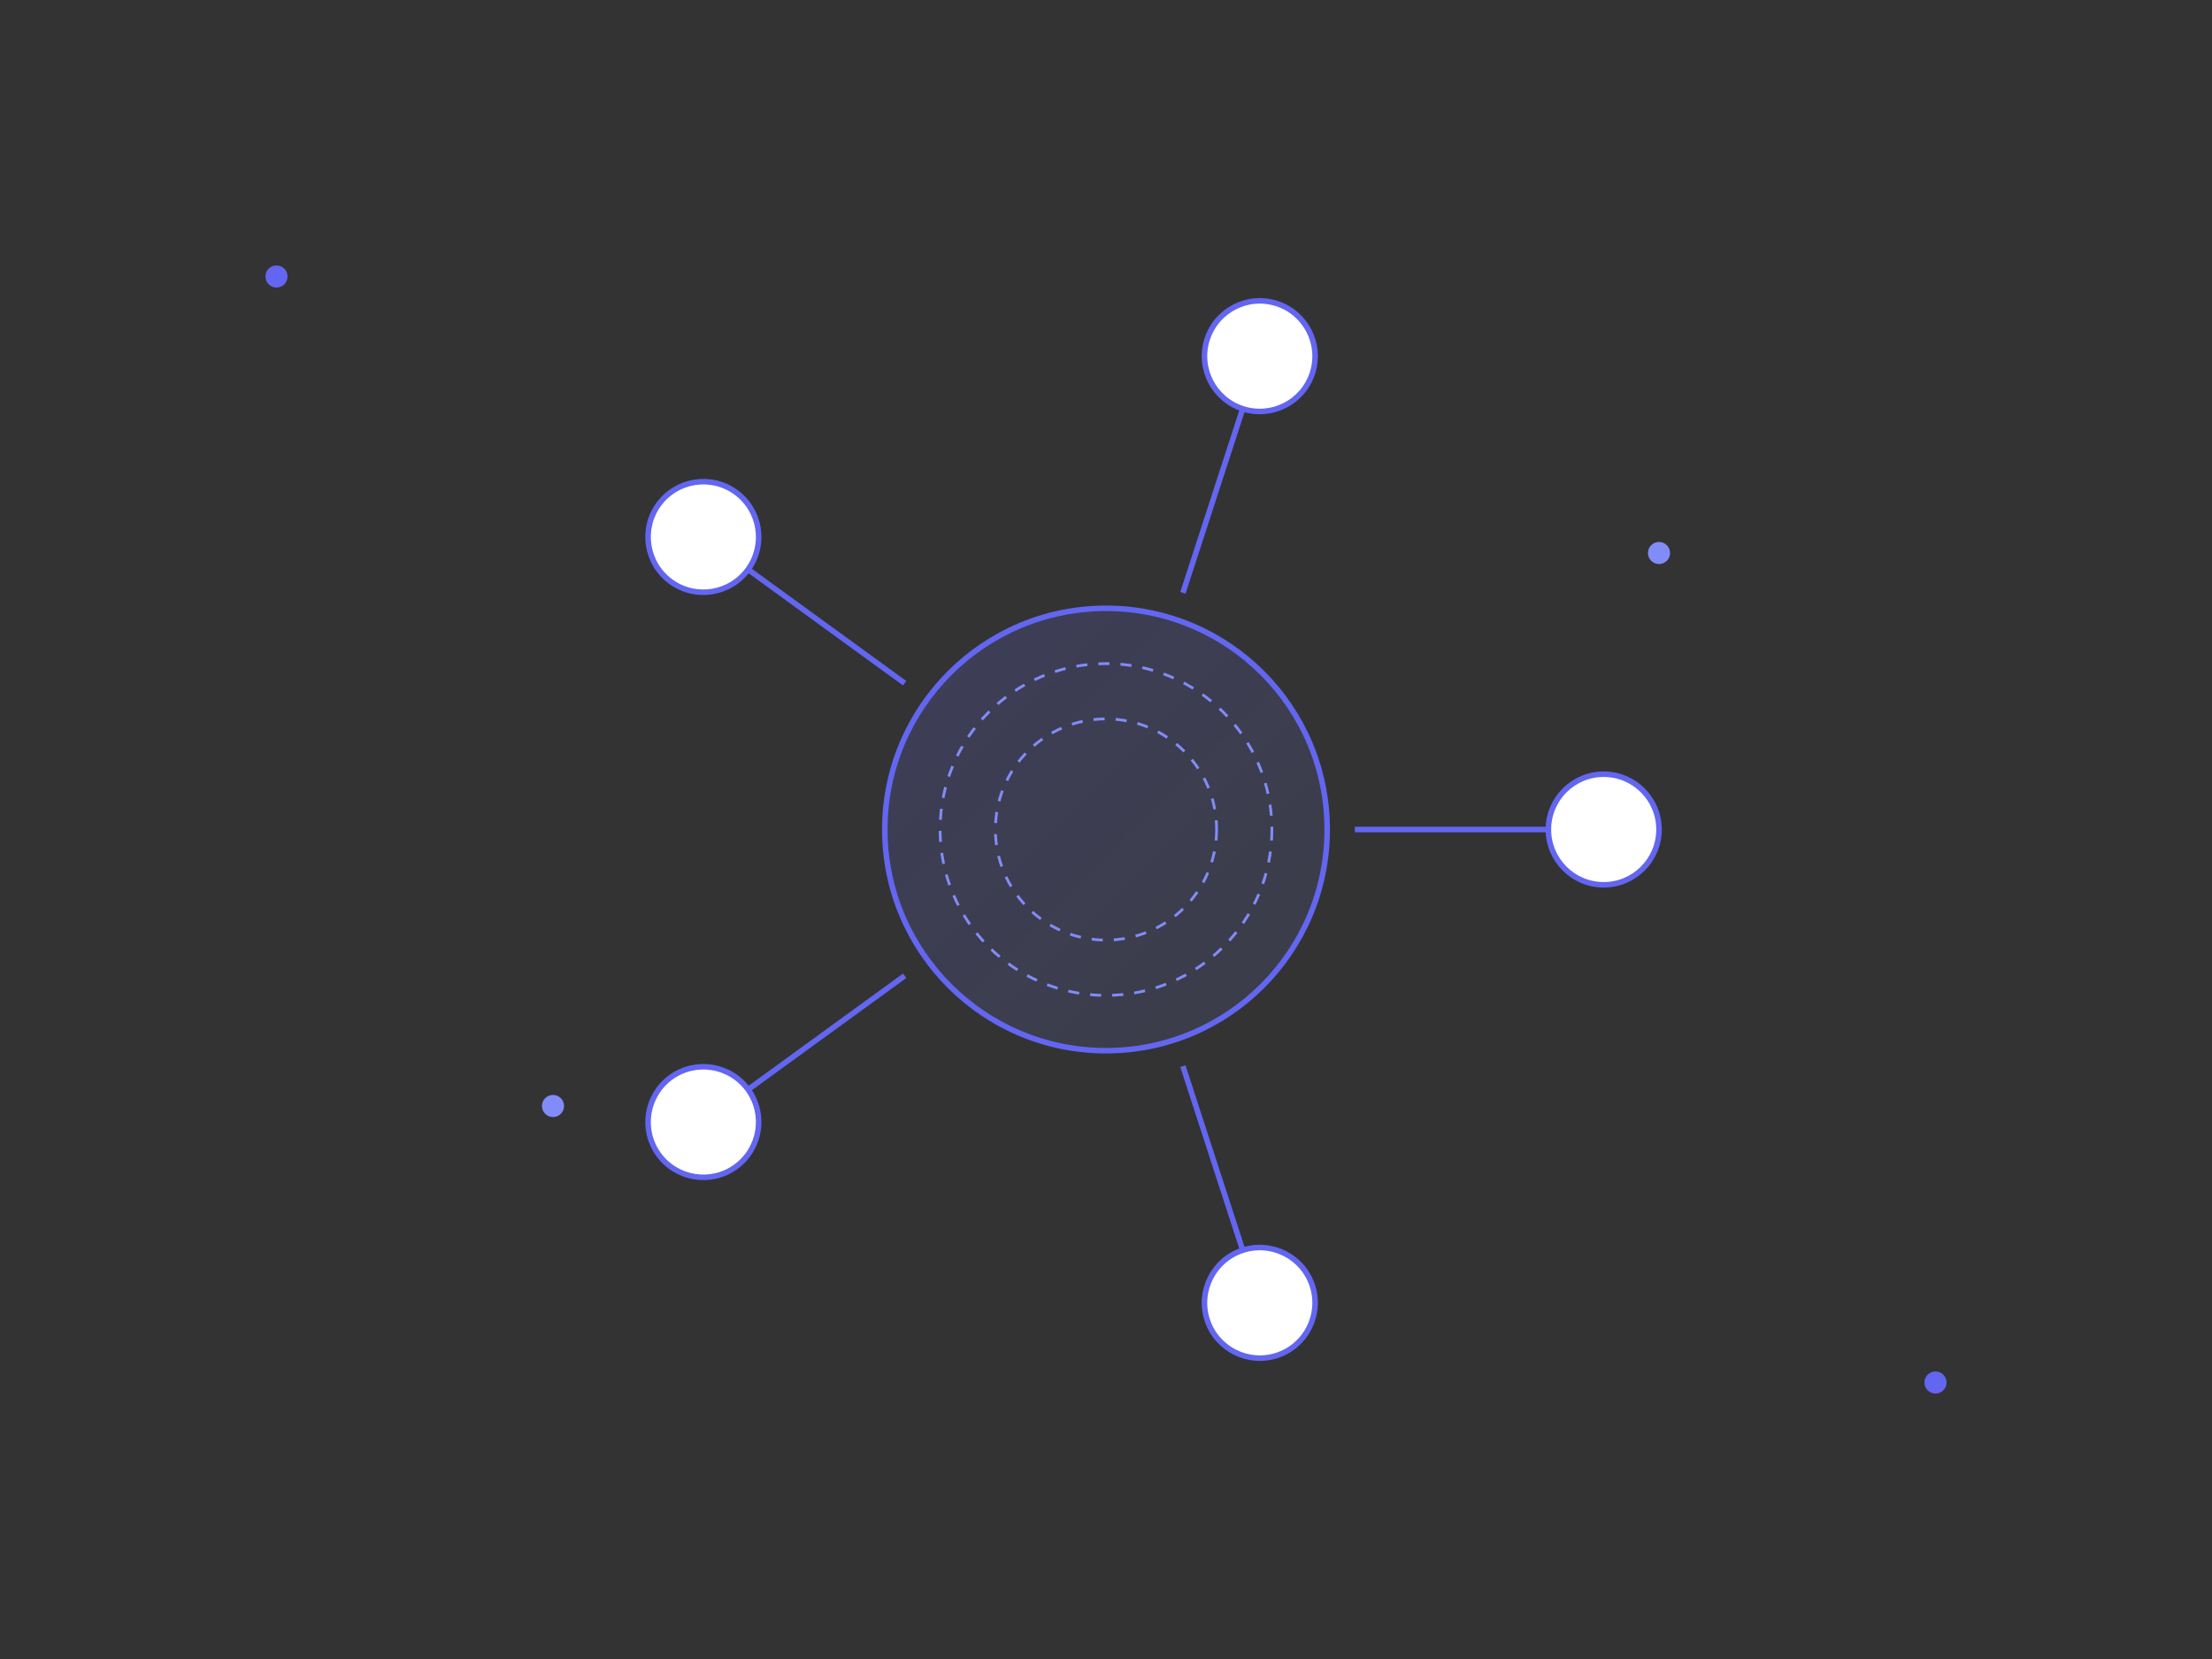 <svg width="800" height="600" viewBox="0 0 800 600" xmlns="http://www.w3.org/2000/svg">
  <rect x="0" y="0" width="800" height="600" fill="#333333" stroke="none"/>
  <!-- Background Shapes -->
  <defs>
    <linearGradient id="grad1" x1="0%" y1="0%" x2="100%" y2="100%">
      <stop offset="0%" style="stop-color:#6366f1;stop-opacity:0.2"/>
      <stop offset="100%" style="stop-color:#818cf8;stop-opacity:0.1"/>
    </linearGradient>
  </defs>
  
  <!-- Abstract Collaboration Shapes -->
  <g transform="translate(400,300)">
    <!-- Central Hub -->
    <circle cx="0" cy="0" r="80" fill="url(#grad1)" stroke="#6366f1" stroke-width="2"/>
    
    <!-- Connected Nodes -->
    <g id="nodes">
      <!-- Node 1 -->
      <g transform="rotate(0)">
        <line x1="90" y1="0" x2="160" y2="0" stroke="#6366f1" stroke-width="2"/>
        <circle cx="180" cy="0" r="20" fill="white" stroke="#6366f1" stroke-width="2"/>
      </g>
      
      <!-- Node 2 -->
      <g transform="rotate(72)">
        <line x1="90" y1="0" x2="160" y2="0" stroke="#6366f1" stroke-width="2"/>
        <circle cx="180" cy="0" r="20" fill="white" stroke="#6366f1" stroke-width="2"/>
      </g>
      
      <!-- Node 3 -->
      <g transform="rotate(144)">
        <line x1="90" y1="0" x2="160" y2="0" stroke="#6366f1" stroke-width="2"/>
        <circle cx="180" cy="0" r="20" fill="white" stroke="#6366f1" stroke-width="2"/>
      </g>
      
      <!-- Node 4 -->
      <g transform="rotate(216)">
        <line x1="90" y1="0" x2="160" y2="0" stroke="#6366f1" stroke-width="2"/>
        <circle cx="180" cy="0" r="20" fill="white" stroke="#6366f1" stroke-width="2"/>
      </g>
      
      <!-- Node 5 -->
      <g transform="rotate(288)">
        <line x1="90" y1="0" x2="160" y2="0" stroke="#6366f1" stroke-width="2"/>
        <circle cx="180" cy="0" r="20" fill="white" stroke="#6366f1" stroke-width="2"/>
      </g>
    </g>
    
    <!-- Decorative Elements -->
    <g id="decorations">
      <circle cx="0" cy="0" r="60" fill="none" stroke="#818cf8" stroke-width="1" stroke-dasharray="4 4"/>
      <circle cx="0" cy="0" r="40" fill="none" stroke="#818cf8" stroke-width="1" stroke-dasharray="4 4"/>
    </g>
  </g>
  
  <!-- Floating Particles -->
  <g id="particles">
    <circle cx="100" cy="100" r="4" fill="#6366f1"/>
    <circle cx="700" cy="500" r="4" fill="#6366f1"/>
    <circle cx="200" cy="400" r="4" fill="#818cf8"/>
    <circle cx="600" cy="200" r="4" fill="#818cf8"/>
  </g>
</svg>
